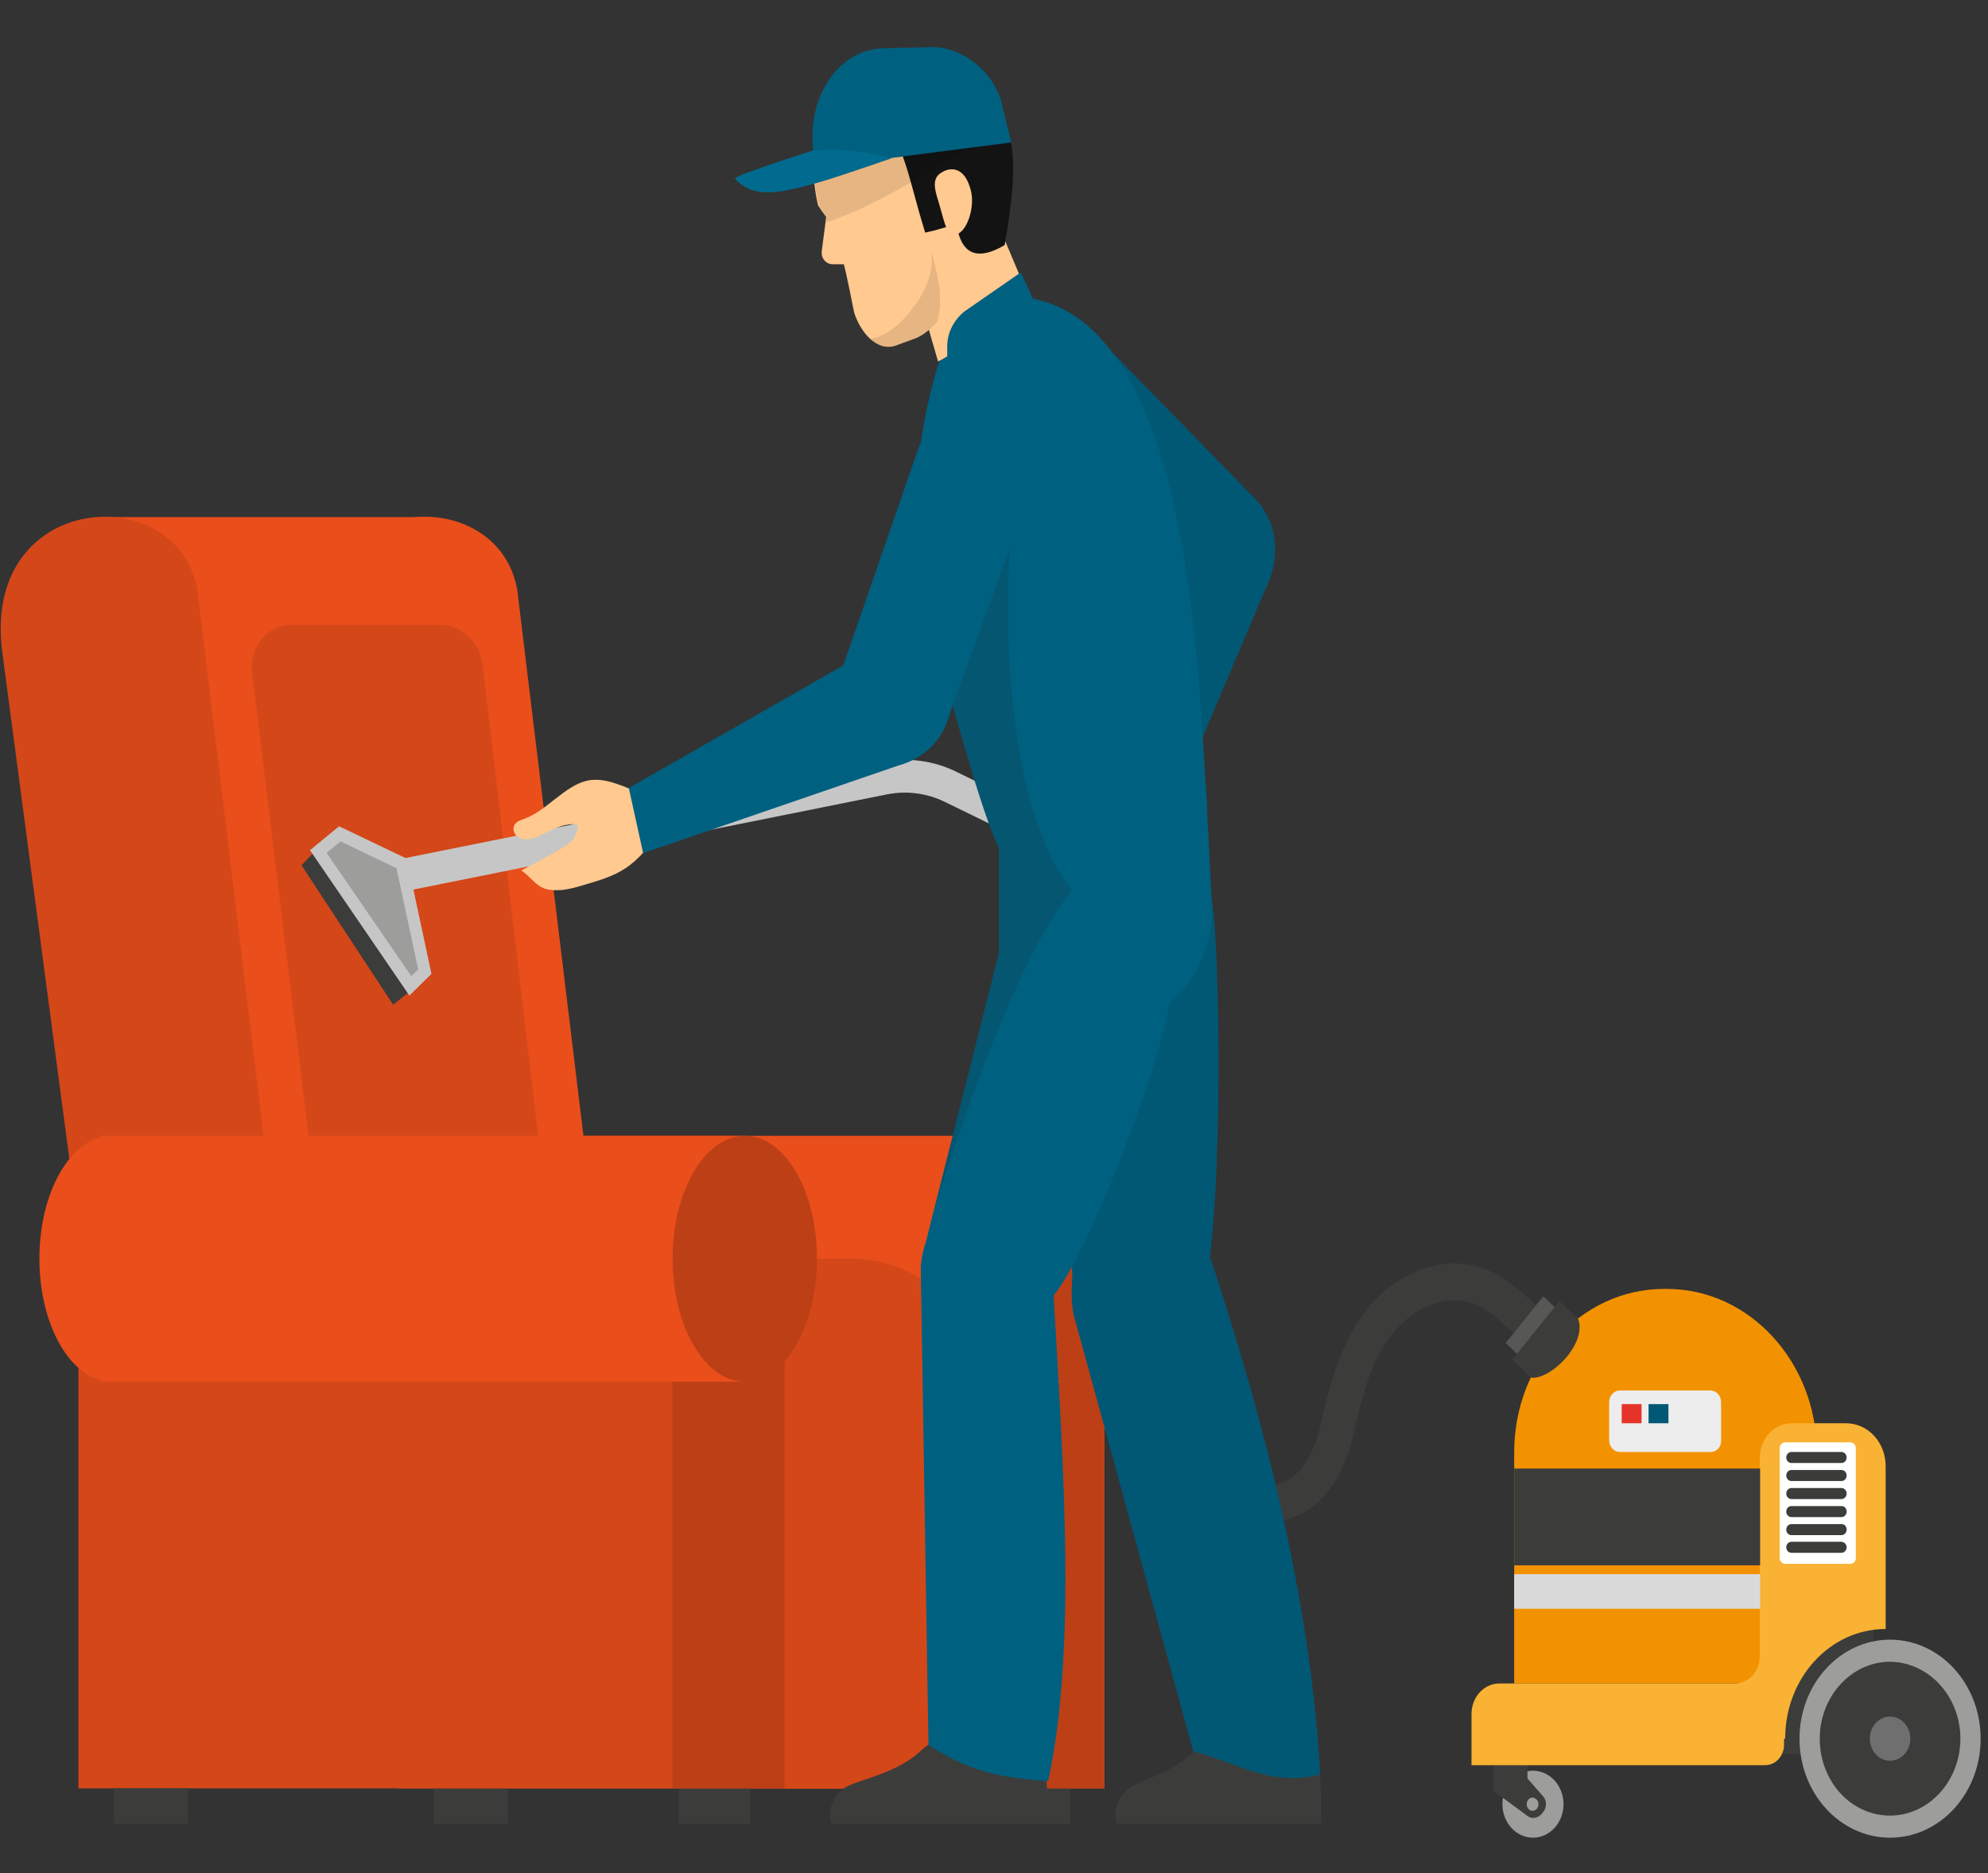 <?xml version="1.0" encoding="utf-8"?>
<!-- Generator: Adobe Illustrator 22.0.1, SVG Export Plug-In . SVG Version: 6.00 Build 0)  -->
<svg version="1.0" id="Layer_2" xmlns="http://www.w3.org/2000/svg" xmlns:xlink="http://www.w3.org/1999/xlink" x="0px" y="0px"
	 viewBox="0 0 540 509" style="enable-background:new 0 0 540 509;" xml:space="preserve">
<rect x="0" y="0" width="540" height="509" fill="#333333" stroke="none"/>
<style type="text/css">
	.st0{fill:#E94E1B;}
	.st1{fill:#3C3C3B;}
	.st2{fill:#BD3F16;}
	.st3{fill:#D44719;}
	.st4{fill:#575756;}
	.st5{fill:#F39200;}
	.st6{fill:#9D9D9C;}
	.st7{fill:#F9B233;}
	.st8{fill:#706F6F;}
	.st9{fill:#FFFFFF;}
	.st10{fill:#C6C6C6;}
	.st11{fill:#005875;}
	.st12{fill:#FFC990;}
	.st13{fill:#131313;}
	.st14{fill:#006080;}
	.st15{fill:#006B8F;}
	.st16{opacity:0.1;fill:#050504;}
	.st17{opacity:0.15;fill:#1D1D1B;}
	.st18{fill:#DADADA;}
	.st19{fill:#EDEDED;}
	.st20{fill:#E6332A;}
</style>
<g>
	<g>
		<g>
			<g>
				<g>
					<path class="st0" d="M161.5,365.6v-32.1l-20.7-170.8c-1.2-14.6-13.1-22.3-25.4-22.3c-15.4,0-31.4,12-27.8,37.4l20.6,155.7
						v152.4H300V365.6H161.5z"/>
					<rect x="117.9" y="485.9" class="st1" width="20.1" height="9.6"/>
					<rect x="271.3" y="485.9" class="st1" width="19.4" height="9.6"/>
				</g>
			</g>
			<path class="st0" d="M117.2,308.6c-10.8,0-19.6,14.9-19.6,33.4c0,18.4,8.8,33.4,19.6,33.4c10.8,0,19.6-14.9,19.6-33.4
				C136.8,323.5,128,308.6,117.2,308.6z"/>
			<rect x="269.6" y="363" class="st2" width="30.4" height="122.9"/>
			<rect x="114.1" y="308.6" class="st0" width="175.1" height="66.8"/>
			<ellipse class="st2" cx="289.2" cy="342" rx="19.6" ry="33.4"/>
		</g>
		<path class="st3" d="M231.3,342h-18.2v144h56.5V383.8C269.6,360.7,252.5,342,231.3,342z"/>
		<polygon class="st0" points="28.5,140.5 115.3,140.5 141.2,316.6 56.7,316.6 		"/>
		<path class="st3" d="M147.1,316.6H84.8L68.5,182.8c-0.8-6.9,4.1-13,10.4-13h40.7c5.8,0,10.8,4.7,11.5,11L147.1,316.6z"/>
		<path class="st3" d="M74.6,365.6v-32.1L53.9,162.7c-1.2-14.6-13.1-22.3-25.4-22.3c-15.4,0-31.4,12-27.8,37.4l20.6,155.7v152.4
			h191.9V365.6H74.6z"/>
		<rect x="31" y="485.9" class="st1" width="20.1" height="9.6"/>
		<rect x="184.4" y="485.9" class="st1" width="19.4" height="9.6"/>
		<path class="st0" d="M30.3,308.6c-10.8,0-19.6,14.9-19.6,33.4c0,18.4,8.8,33.4,19.6,33.4c10.8,0,19.6-14.9,19.6-33.4
			C49.9,323.5,41.1,308.6,30.3,308.6z"/>
		<rect x="182.7" y="363" class="st2" width="30.4" height="122.9"/>
		<rect x="27.2" y="308.6" class="st0" width="175.1" height="66.8"/>
		<path class="st2" d="M202.3,308.6c-10.8,0-19.6,14.9-19.6,33.4c0,18.4,8.8,33.4,19.6,33.4c10.8,0,19.6-14.9,19.6-33.4
			C221.9,323.5,213.2,308.6,202.3,308.6z"/>
	</g>
	<g>
		<path class="st1" d="M343.2,413.7c-6.6,0-13-2.5-17.9-7c-5-4.7-9-11.1-12.6-20.4c-7.5-19.6-9.7-40.8-11.5-62.7l-0.3-3.6
			c-1.5-19.1-3.1-38.8-8.7-56.9l8.7-3.3c6,19.2,7.6,39.6,9.2,59.3l0.3,3.6c1.7,21,3.8,41.4,10.8,59.7c3,7.7,6.1,13,10,16.6
			c4,3.7,9.8,5.3,15.3,4.3c6.1-1.2,10.2-6.9,12.4-16.9c2.1-9.6,4.8-19.6,10.4-27.9c7-10.4,17.8-16.1,28.1-15.1
			c9.1,0.9,14.8,6.5,21.5,12.8c1.7,1.6,3.4,3.3,5.4,5.1l-5.9,7.8c-2-1.8-3.9-3.6-5.6-5.3c-6.1-5.9-10.2-9.8-16.2-10.4
			c-7.2-0.8-14.7,3.5-19.9,11c-4.3,6.4-6.6,14.3-8.8,24.2c-3.9,17.8-12.9,23.1-19.7,24.5C346.5,413.5,344.9,413.7,343.2,413.7z"/>
		<path class="st4" d="M423.3,356.1c-10.2,12.7,0.1,0.4-10.2,12.7l-4.1-3.9l10.2-12.7L423.3,356.1z"/>
		<path class="st5" d="M493.5,394.6v62.8h-82.2v-62.8c0-24.5,18.2-44.4,40.7-44.4h0.8C475.2,350.2,493.5,370.1,493.5,394.6z"/>
		<g>
			<path class="st6" d="M424.7,490.2c0,5-3.7,9.1-8.3,9.1s-8.3-4.1-8.3-9.1c0-5,3.7-9.1,8.3-9.1S424.7,485.2,424.7,490.2z"/>
			<path class="st1" d="M419.1,492.4l-0.4,0.5c-1,1.1-2.6,1.4-3.8,0.5l-9.2-6.8v-10h9.2v6.6l4.3,4.9
				C420.2,489.3,420.2,491.2,419.1,492.4z"/>
			<path class="st6" d="M417.9,490.2c0,1-0.7,1.8-1.6,1.8c-0.9,0-1.6-0.8-1.6-1.8c0-1,0.7-1.8,1.6-1.8
				C417.2,488.5,417.9,489.3,417.9,490.2z"/>
			<polygon class="st1" points="508.8,476.6 463.6,476.6 483.4,454 508.8,431.4 			"/>
			<path class="st7" d="M501.4,386.7h-14.7c-4.8,0-8.7,4.2-8.7,9.5v53.8c0,4.1-3,7.4-6.8,7.4h-63.9c-4.2,0-7.6,3.7-7.6,8.3v13.9
				h79.8c2.8,0,5.1-2.5,5.1-5.6v-1.6h0.3c0-16.5,12.2-29.8,27.3-29.8v-44C512.3,392,507.5,386.7,501.4,386.7z"/>
			<ellipse class="st6" cx="513.4" cy="472.4" rx="24.6" ry="26.9"/>
			<path class="st1" d="M532.5,472.4c0,11.5-8.6,20.9-19.1,20.9c-10.6,0-19.1-9.3-19.1-20.9c0-11.5,8.6-20.9,19.1-20.9
				C523.9,451.6,532.5,460.9,532.5,472.4z"/>
			<ellipse class="st8" cx="513.4" cy="472.4" rx="5.5" ry="6"/>
			<path class="st9" d="M502.6,424.9h-17.7c-0.8,0-1.5-0.7-1.5-1.6v-29.8c0-0.9,0.7-1.6,1.5-1.6h17.7c0.8,0,1.5,0.7,1.5,1.6v29.8
				C504.1,424.2,503.4,424.9,502.6,424.9z"/>
			<path class="st1" d="M501.6,396c0,0.8-0.6,1.5-1.4,1.5h-13.6c-0.8,0-1.4-0.7-1.4-1.5l0,0c0-0.8,0.6-1.5,1.4-1.5h13.6
				C501,394.5,501.6,395.2,501.6,396L501.6,396z"/>
			<path class="st1" d="M501.6,400.9c0,0.8-0.6,1.5-1.4,1.5h-13.6c-0.8,0-1.4-0.7-1.4-1.5l0,0c0-0.8,0.6-1.5,1.4-1.5h13.6
				C501,399.4,501.6,400.1,501.6,400.9L501.6,400.9z"/>
			<path class="st1" d="M501.6,405.8c0,0.8-0.6,1.5-1.4,1.5h-13.6c-0.8,0-1.4-0.7-1.4-1.5l0,0c0-0.8,0.6-1.5,1.4-1.5h13.6
				C501,404.3,501.6,405,501.6,405.8L501.6,405.8z"/>
			<path class="st1" d="M501.6,410.7c0,0.8-0.6,1.5-1.4,1.5h-13.6c-0.8,0-1.4-0.7-1.4-1.5l0,0c0-0.8,0.6-1.5,1.4-1.5h13.6
				C501,409.2,501.6,409.8,501.6,410.7L501.6,410.7z"/>
			<path class="st1" d="M501.6,415.6c0,0.8-0.6,1.5-1.4,1.5h-13.6c-0.8,0-1.4-0.7-1.4-1.5l0,0c0-0.8,0.6-1.5,1.4-1.5h13.6
				C501,414.1,501.6,414.7,501.6,415.6L501.6,415.6z"/>
			<path class="st1" d="M501.6,420.4c0,0.8-0.6,1.5-1.4,1.5h-13.6c-0.8,0-1.4-0.7-1.4-1.5l0,0c0-0.8,0.6-1.5,1.4-1.5h13.6
				C501,419,501.6,419.6,501.6,420.4L501.6,420.4z"/>
		</g>
		<g>
			<polygon class="st1" points="106.8,273 81.9,235.1 92.1,224.5 109.8,236.5 117.2,264.6 			"/>
			<g>
				<path class="st10" d="M98.8,244.4l-1.5-8.7l142.3-28.6c6.9-1.4,14-0.5,20.4,2.7l21.3,10.4l-3.3,8.1l-21.3-10.4
					c-4.9-2.4-10.3-3.1-15.6-2.1L98.8,244.4z"/>
				<polygon class="st10" points="111.2,270.5 84.2,231 92.1,224.5 110.5,233.3 117.2,264.6 				"/>
				<polygon class="st6" points="88.7,231.7 92.5,228.6 107.7,235.9 113.6,263.4 111.7,265.2 				"/>
			</g>
		</g>
		<g>
			<path class="st11" d="M317.5,144.6L298.7,223l14.6,8.8l30.5-71.9c3-5.9,3.5-13.1,0.8-19c-2-4.3-5.2-7.7-9.2-8.6l-0.3-0.1
				C327.1,130.3,319.2,135.9,317.5,144.6z"/>
			<path class="st11" d="M297.5,91l44.1,45.2l-16.6,29.6L276.7,118c-6.4-5.8-14.4-20.1-7.2-28.9C269.4,89.1,281.3,74.7,297.5,91z"/>
			<path class="st11" d="M329.1,244.2c2.6,13.9,3.3,95.2-3.2,110.7c-0.8,11.8-31.1,16.5-34.3,2.1l-3.4-101
				C287.5,249.7,329.1,244.2,329.1,244.2z"/>
			<path class="st1" d="M356.1,474.7c-6.9-2.5-22.4-7.7-31.5,1c-7.4,7-15.6,7.8-18.7,10.8c-4.4,4.3-2.5,9.1-2.5,9.1h55.4V491
				C358.9,475.9,357.3,475.1,356.1,474.7z"/>
			<path class="st11" d="M358.6,482.1c-2-36.1-10-80.2-29.4-139c-6.6-16.8-8.7-24-22.2-17.1l-0.4,0.1c-11.2,2.4-17.4,18.2-15,31
				l32.5,118.7C336.4,479.1,345.3,485.6,358.6,482.1z"/>
			<path class="st1" d="M281.6,474.7c-6.9-2.5-22.4-7.7-31.5,1c-7.4,7-18.6,7.8-21.7,10.8c-4.4,4.3-2.5,9.1-2.5,9.1h58.5V491
				C284.5,475.9,282.8,475.1,281.6,474.7z"/>
			<path class="st12" d="M157.1,224.2c-0.9,3.8-1.3,4.3-4.1,6c-4.7,2.8-6.3,3.6-11.4,6.3c2.8,1.9,4.2,4.7,7.4,5.2
				c3.4,0.6,6.8-0.4,10.1-1.4c3.7-1.1,7.5-2.2,10.8-4.4c3.8-2.5,6.7-6.3,9.5-10c0.5-0.7,1-1.4,1.1-2.2c0.1-0.9-0.4-1.8-0.9-2.6
				c-2.8-4.2-7.4-6.6-12-8.1c-2.6-0.9-5.4-1.5-8.1-0.9c-6.1,1.4-11,8.1-16.9,10.3c-1.1,0.4-2.3,0.7-2.9,1.8c-0.5,1-0.1,2.3,0.7,3
				c0.8,0.7,1.9,0.9,2.9,0.8c2.2-0.1,4.1-1.4,6.1-2.3C151.6,224.6,155,223.4,157.1,224.2z"/>
			<g>
				<polygon class="st12" points="254.8,98.2 281.6,85.8 269.8,57.8 245.4,65.8 				"/>
				<g>
					<path class="st12" d="M236.4,92.1c1.9,1.7,4.2,2.7,6.9,1.8l5.7-2.1c1.8-0.8,3.7-2.3,5.5-4.3c0,0,0,0,0,0
						c4.8-5.4,8.4-14.6,5.5-23.9c0.1,0,0.2-0.1,0.3-0.1c0,0,0.1,0,0.1,0c4.2-1.6,12.1,0.8,11.3-3.8c-0.9-5.1,2.2-14,0.9-20.8
						c-8.6-29-24.8-22.1-34.7-19c-7.9,2.9-14.5,9.5-16.4,19.8c-0.6,3-0.7,6.4-0.3,10.1c0.2,1.9,0.5,3.9,1,6c1.1,1.7,2.2,3.1,2.2,3.1
						l-0.2,1.7l-1,7.7c-0.2,2,1.3,3.6,3.2,3.5l2.8,0c0.6,1.9,2.8,13.1,2.8,13.1C232.8,87.4,234.3,90.2,236.4,92.1z"/>
					<path class="st13" d="M272.9,66.6c-17,10-12.8-15.8-12.8-15.8s-2.2,8.4-3.1,10.9c-3,0.9-3,0.9-5.7,1.5
						c-7.6-24.6-6.1-37.1-29.8-23.4c0.6-11.9,9.6-23.9,18.1-24.2c14-0.4,27.3,0.4,32.3,14.6C275,38.4,277,42.9,272.9,66.6z"/>
					<path class="st12" d="M263.7,51.7c1.2,4.6-1,11-3.7,11.9c-2.8,0.9-3.4-3-4.7-7.5c-0.8-3-2.7-7.1,0.1-9
						C257.9,45.3,262,45,263.7,51.7z"/>
				</g>
				<path class="st14" d="M221.1,45.6l21.2-2.7c0,0,0,0,0,0l20.8-2.7l0.7-0.1l0.9-0.1l10-1.3L272,27.7c-2.3-8.5-10.9-15.1-19-14.9
					l-13,0.3c-11.4,0.3-19.3,11.3-19.3,23.8c0,0.4,0,0.7,0,1.1l0.1,2.9L221.1,45.6z"/>
				<path class="st15" d="M199.6,48.5c3.1,3.5,7.1,4.2,12.4,3.5c3.3-0.5,7.2-1.5,11.6-2.8c4.7-1.4,18-6,18.6-6.2
					c-6.9-1.8-13.4-2.8-21.4-2.1c0,0-4.6,1.5-9.5,3.1C205.7,45.9,199.5,48.1,199.6,48.5z"/>
				<path class="st16" d="M224.5,58.8l-0.2,1.7c14.1-4.7,27-13.6,40.3-20.6l-0.9,0.1l-0.5,0.3c0-0.1-0.1-0.1-0.1-0.2l-20.8,2.7
					c0,0,0,0,0,0c-0.7,0.2-14,4.9-18.6,6.2c-0.8,0.2-1.6,0.5-2.3,0.7c0.2,1.9,0.5,3.9,1,6C223.4,57.5,224.5,58.8,224.5,58.8z"/>
				<path class="st16" d="M236.4,92.1c1.9,1.7,4.2,2.7,6.9,1.8l5.7-2.1c1.8-0.8,3.7-2.3,5.5-4.3c0,0,0,0,0,0c1-3.1,1-6.4,0.6-9.6
					c-0.4-3.3-1.3-6.6-2.2-9.8c0.5,2.9,0.1,6-1,8.7c-1,2.8-2.6,5.2-4.4,7.5c-1.8,2.3-3.8,4.3-6.1,5.8
					C239.8,91.1,238.1,91.8,236.4,92.1z"/>
			</g>
			<path class="st14" d="M327.9,218.9c-13.6,8.3-27.5,14.1-42.4,13.7c-4.6-0.1-9.3-0.8-14.2-2.2c-4.7-9.8-12.8-39.3-17.3-56.2
				c-1.9-7.2-3.2-12.3-3.2-12.4c-6.6-32.8,4.4-63.7,4.4-63.7l2.1-1.3v-2.4c-0.1-3.9,1.8-7.5,4.7-9.8L277.3,74l3.3,7.2
				C324.8,89.5,325.6,190.1,327.9,218.9z"/>
			<path class="st14" d="M317.8,271.1c-0.1,0.5-0.1,1-0.2,1.6c-2.3,16.2-21.4,66.9-31.4,79.3c-3.9,11.1-36.1,2.6-35.3-12.1l2.5-10.1
				c0.1-0.1,0.1-0.2,0.1-0.3l17.8-70.5l2.3-9.2c0.3-2,4.8-0.6,10.7,2.2C297.4,258,317.8,271.1,317.8,271.1z"/>
			<path class="st14" d="M284.7,483.9c7.7-35.2,4.2-84.8,1.5-131.9c1.1-13.1-1.8-28.1-13.2-29.3l-0.4,0
				c-11.3-1.2-21.4,8.4-22.5,21.4l2.1,130C263.1,481.2,271.1,483,284.7,483.9z"/>
			<path class="st14" d="M317.6,272.6c-4.2,3.5-9.3,5.7-14.8,6.1l-31.5,2.2v-50.5l12.1-2.5l44.4-9.1l1.3,25.2
				C329.9,255.7,325.2,266.3,317.6,272.6z"/>
			<path class="st17" d="M291.1,241.8c-2.3,2.9-4.5,6.3-6.7,10.1c-4.4,7.5-8.7,16.7-13.1,27.3c-6,14.5-11.9,31.6-17.8,50.2
				l17.8-70.5v-28.4c-4.7-9.8-12.8-39.3-17.3-56.2v-18l23.2-31.6c-5.6,29.6-4.9,75.7,6.2,103.4c0.6,1.6,1.3,3.2,2,4.6
				C287.2,236.1,289,239.2,291.1,241.8z"/>
			<path class="st14" d="M236.6,176.5l-65.8,37.6l3.9,17.7l69.3-23.8c6-1.6,11.2-5.9,13.4-12.2c1.6-4.5,1.7-9.4-0.3-13.2l-0.2-0.3
				C252.7,174.6,243.7,172,236.6,176.5z"/>
			<path class="st14" d="M279.2,135.5l-22.3,61.3l-31.3-6l23-66.5c2.5-8.6,11.8-22,22-18C270.5,106.3,287.1,113.1,279.2,135.5z"/>
		</g>
		<rect x="411.3" y="399" class="st1" width="66.8" height="26.3"/>
		<rect x="411.3" y="427.7" class="st18" width="66.8" height="9.4"/>
		<path class="st1" d="M428.7,358.4c2.4,6.9-7.7,16.6-12.8,15.9l-5.1-4.9l12.8-15.9L428.7,358.4z"/>
		<path class="st19" d="M464.7,394.5H440c-1.6,0-2.9-1.4-2.9-3.2v-10.3c0-1.8,1.3-3.2,2.9-3.2h24.6c1.6,0,2.9,1.4,2.9,3.2v10.3
			C467.6,393.1,466.3,394.5,464.7,394.5z"/>
		<rect x="440.5" y="381.5" class="st20" width="5.4" height="5.2"/>
		<rect x="447.8" y="381.5" class="st11" width="5.4" height="5.2"/>
	</g>
</g>
</svg>
